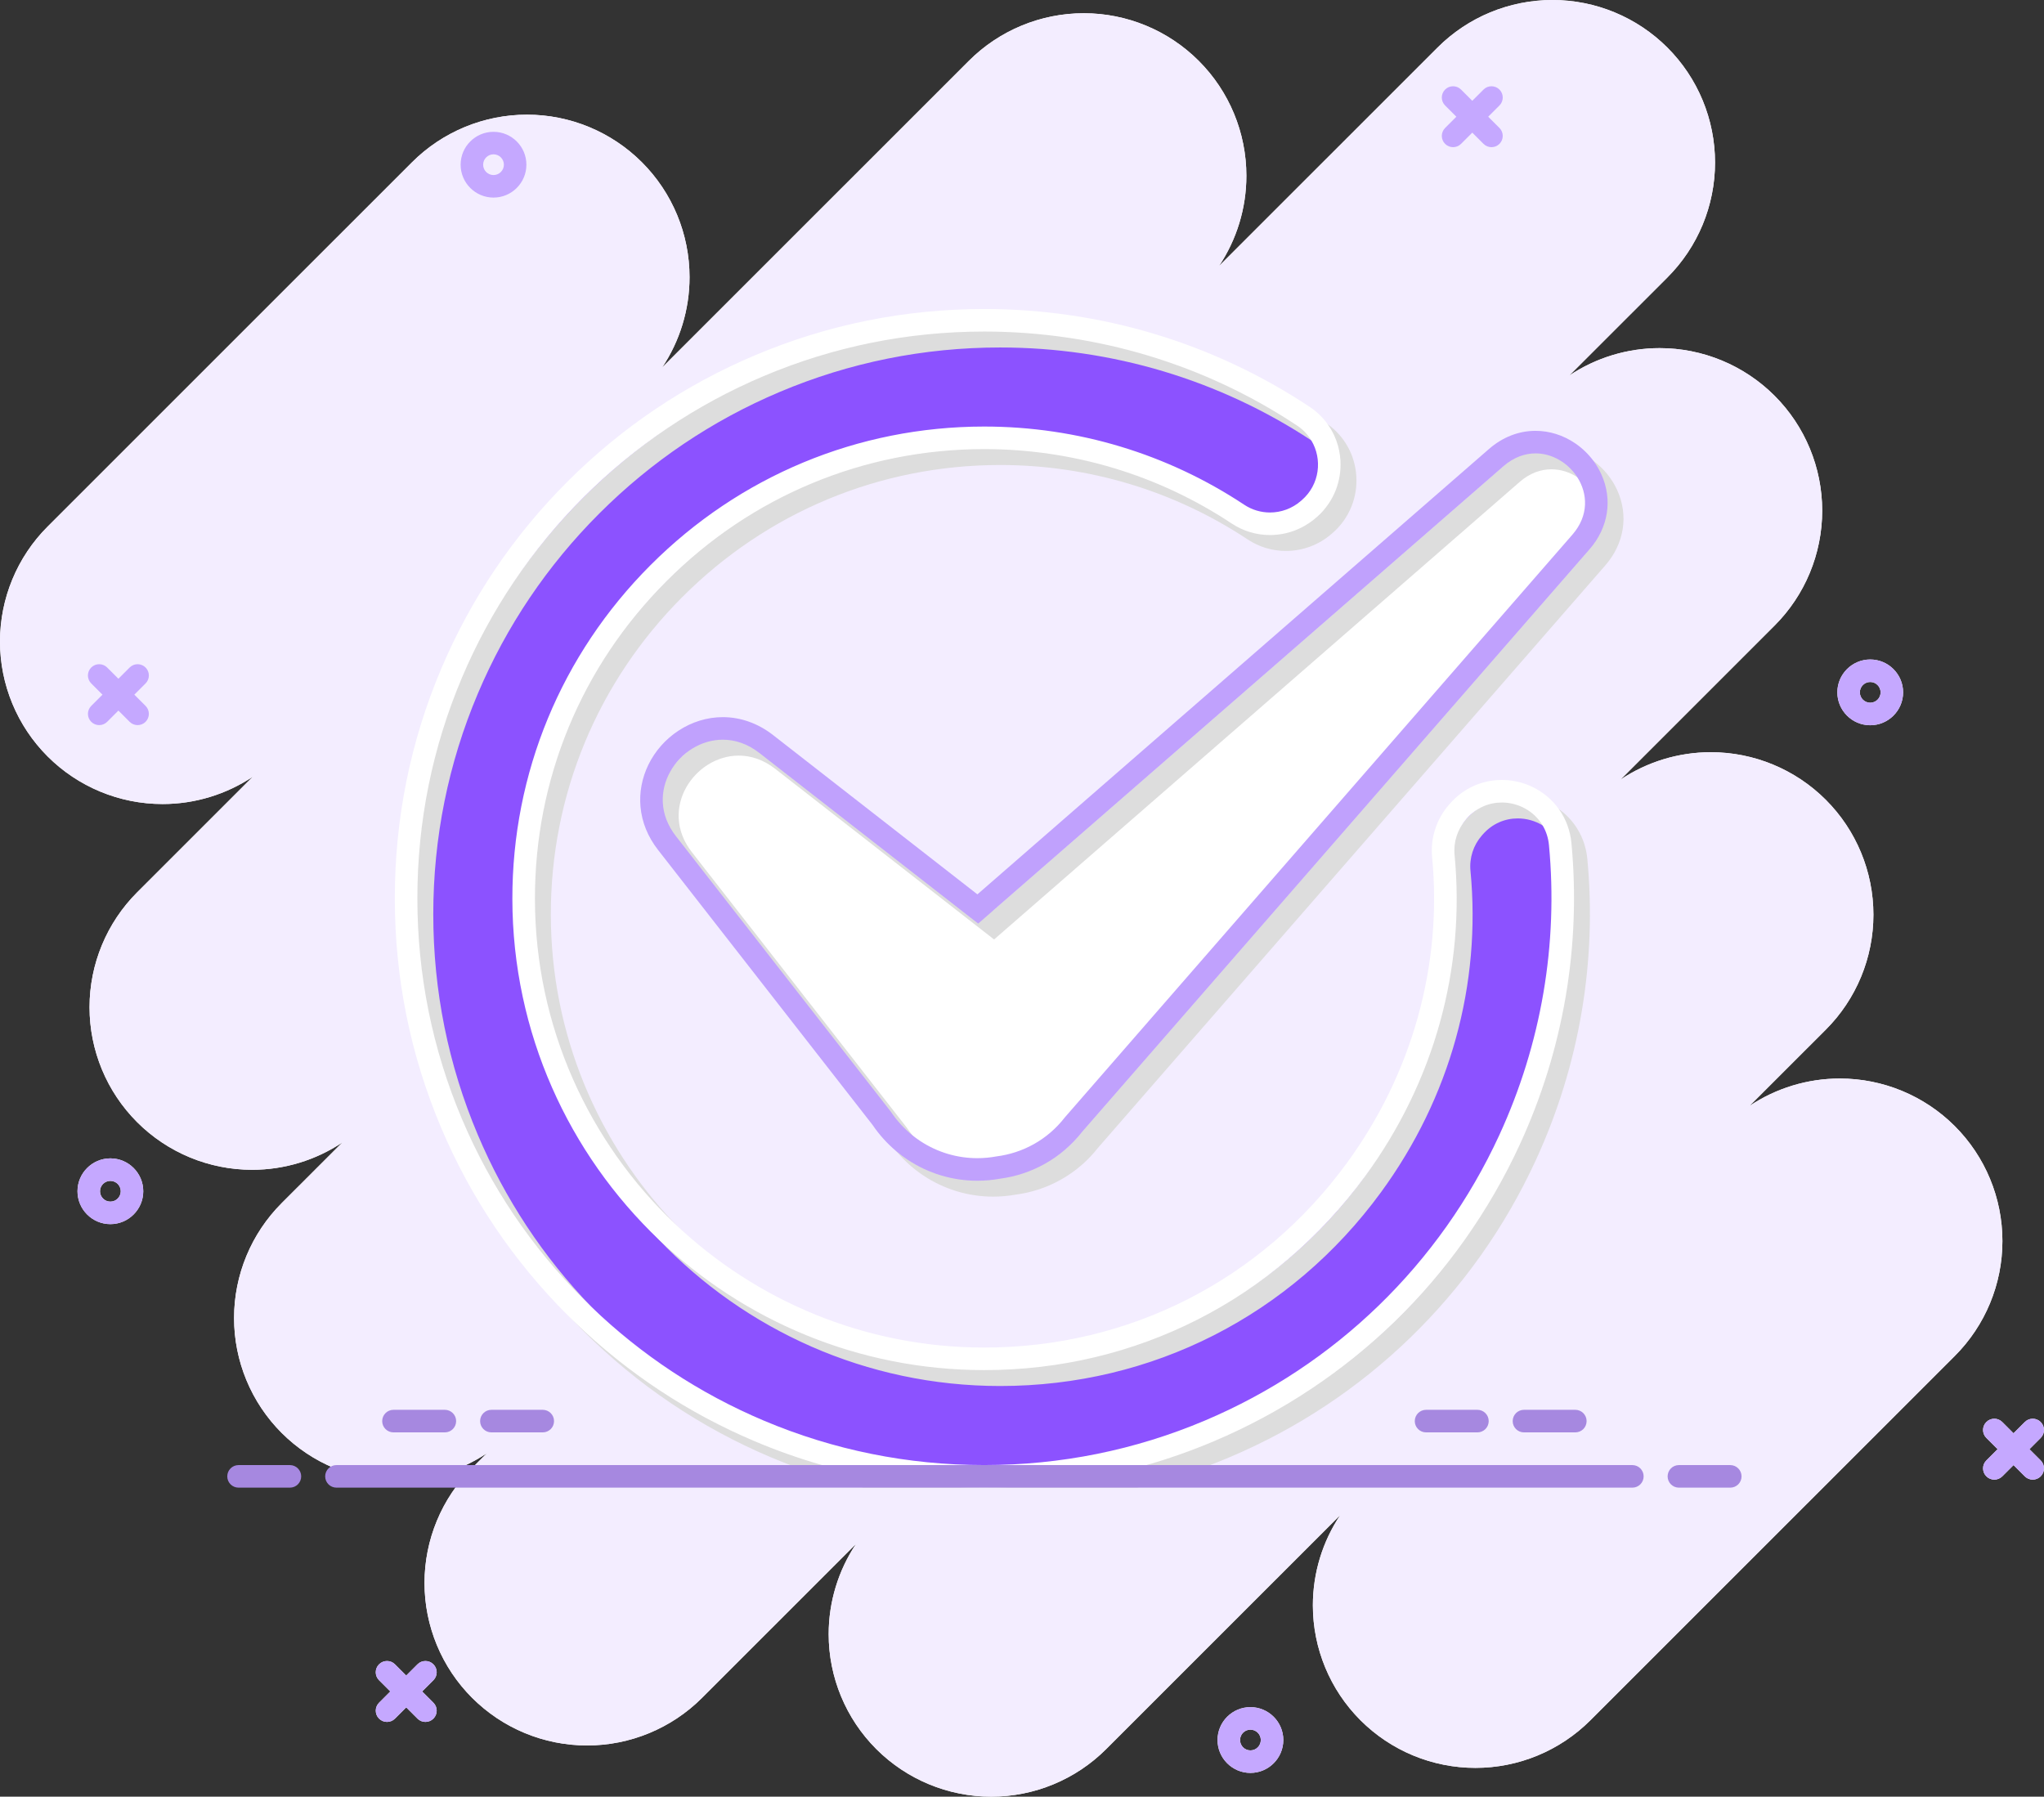 <svg width="124" height="109" viewBox="0 0 124 109" fill="none" xmlns="http://www.w3.org/2000/svg">
    <rect x="0" y="0" width="124" height="109" fill="#333333" stroke="none"/>
    <g clip-path="url(#clip0_944_1901)">
        <path d="M2.889 45.891C4.738 47.74 7.247 48.779 9.862 48.779C11.827 48.779 13.732 48.193 15.342 47.117L8.321 54.136C6.472 55.985 5.432 58.493 5.432 61.108C5.432 63.724 6.471 66.232 8.321 68.081C10.17 69.93 12.679 70.969 15.295 70.969C17.259 70.969 19.164 70.382 20.774 69.307L17.089 72.991C15.24 74.84 14.2 77.348 14.2 79.963C14.2 82.578 15.239 85.086 17.089 86.935C18.939 88.784 21.447 89.823 24.063 89.823C26.028 89.823 27.932 89.237 29.542 88.161L28.642 89.061C26.793 90.91 25.753 93.418 25.753 96.034C25.753 98.649 26.792 101.157 28.642 103.006C30.491 104.855 33 105.894 35.615 105.894C38.231 105.894 40.74 104.855 42.589 103.006L51.935 93.662C50.859 95.272 50.272 97.176 50.272 99.14C50.272 101.756 51.311 104.264 53.161 106.113C55.011 107.961 57.519 109.001 60.135 109.001C62.751 109.001 65.259 107.962 67.108 106.113L81.308 91.916C80.232 93.525 79.646 95.429 79.646 97.394C79.646 100.009 80.685 102.517 82.535 104.366C84.384 106.215 86.892 107.254 89.508 107.254C92.124 107.254 94.632 106.215 96.482 104.366L118.588 82.264C120.437 80.415 121.477 77.907 121.477 75.292C121.477 72.677 120.438 70.169 118.588 68.32C116.739 66.471 114.23 65.432 111.614 65.432C109.65 65.432 107.745 66.018 106.135 67.094L110.763 62.467C112.612 60.618 113.651 58.11 113.651 55.495C113.651 52.88 112.612 50.372 110.763 48.523C108.913 46.674 106.405 45.635 103.789 45.635C101.824 45.635 99.92 46.221 98.31 47.297L107.655 37.953C109.505 36.104 110.544 33.596 110.544 30.981C110.544 28.366 109.505 25.858 107.655 24.009C105.806 22.16 103.297 21.12 100.682 21.12C98.717 21.12 96.812 21.707 95.202 22.782L101.154 16.832C103.003 14.983 104.043 12.475 104.043 9.86C104.043 7.245 103.004 4.737 101.154 2.888C99.305 1.039 96.796 -0 94.18 -0C91.565 -0 89.056 1.038 87.207 2.888L73.95 16.142C75.026 14.532 75.612 12.628 75.612 10.664C75.612 8.049 74.573 5.541 72.723 3.692C70.874 1.843 68.365 0.803 65.75 0.803C63.134 0.803 60.626 1.842 58.776 3.692L40.168 22.296C41.244 20.686 41.831 18.782 41.831 16.817C41.831 14.202 40.792 11.694 38.942 9.845C37.093 7.996 34.584 6.957 31.968 6.957C29.353 6.957 26.844 7.996 24.995 9.845L2.889 31.947C1.039 33.796 0 36.304 0 38.919C0 41.534 1.039 44.042 2.889 45.891Z" fill="white"/>
        <path d="M121.186 87.919L120.503 88.602C120.237 88.868 120.237 89.3 120.503 89.567C120.77 89.834 121.203 89.834 121.469 89.567L122.152 88.885L122.834 89.567C123.101 89.834 123.533 89.834 123.8 89.567C124.066 89.3 124.066 88.868 123.8 88.602L123.117 87.919L123.8 87.237C124.066 86.97 124.066 86.538 123.8 86.272C123.666 86.138 123.492 86.071 123.317 86.071C123.142 86.071 122.967 86.138 122.834 86.272L122.151 86.954L121.469 86.272C121.335 86.138 121.161 86.071 120.986 86.071C120.811 86.071 120.636 86.138 120.503 86.272C120.236 86.538 120.236 86.97 120.503 87.237L121.185 87.919H121.186Z" fill="white"/>
        <path d="M23.678 102.618L22.996 103.301C22.729 103.567 22.729 104 22.996 104.266C23.262 104.533 23.695 104.533 23.961 104.266L24.644 103.584L25.326 104.266C25.593 104.533 26.025 104.533 26.292 104.266C26.559 104 26.559 103.567 26.292 103.301L25.61 102.618L26.292 101.936C26.559 101.669 26.559 101.237 26.292 100.971C26.159 100.837 25.984 100.771 25.809 100.771C25.634 100.771 25.459 100.837 25.326 100.971L24.643 101.653L23.961 100.971C23.828 100.837 23.653 100.771 23.478 100.771C23.303 100.771 23.128 100.837 22.995 100.971C22.728 101.237 22.728 101.669 22.995 101.936L23.677 102.618H23.678Z" fill="white"/>
        <path d="M6.217 42.144L5.535 42.826C5.268 43.093 5.268 43.525 5.535 43.792C5.801 44.058 6.234 44.058 6.5 43.792L7.183 43.109L7.865 43.792C8.132 44.058 8.564 44.058 8.831 43.792C9.098 43.525 9.098 43.093 8.831 42.826L8.149 42.144L8.831 41.462C9.098 41.195 9.098 40.763 8.831 40.496C8.698 40.363 8.523 40.296 8.348 40.296C8.173 40.296 7.998 40.363 7.865 40.496L7.183 41.178L6.5 40.496C6.367 40.363 6.192 40.296 6.017 40.296C5.842 40.296 5.668 40.363 5.534 40.496C5.267 40.763 5.267 41.195 5.534 41.462L6.216 42.144H6.217Z" fill="white"/>
        <path d="M88.351 7.081L87.668 7.763C87.402 8.03 87.402 8.462 87.668 8.729C87.935 8.995 88.368 8.995 88.634 8.729L89.317 8.046L89.999 8.729C90.266 8.995 90.698 8.995 90.965 8.729C91.231 8.462 91.231 8.03 90.965 7.763L90.282 7.081L90.965 6.399C91.231 6.132 91.231 5.7 90.965 5.433C90.831 5.299 90.657 5.233 90.482 5.233C90.307 5.233 90.132 5.299 89.999 5.433L89.316 6.115L88.634 5.433C88.5 5.299 88.326 5.233 88.151 5.233C87.976 5.233 87.801 5.299 87.668 5.433C87.401 5.7 87.401 6.132 87.668 6.399L88.35 7.081H88.351Z" fill="white"/>
        <path d="M75.857 103.569C76.957 103.569 77.853 104.464 77.853 105.564C77.853 106.664 76.957 107.559 75.857 107.559C74.757 107.559 73.862 106.664 73.862 105.564C73.862 104.464 74.757 103.569 75.857 103.569ZM75.857 106.193C76.204 106.193 76.487 105.911 76.487 105.564C76.487 105.217 76.204 104.935 75.857 104.935C75.51 104.935 75.228 105.217 75.228 105.564C75.228 105.911 75.51 106.193 75.857 106.193Z" fill="white"/>
        <path d="M113.458 40.01C114.558 40.01 115.453 40.905 115.453 42.005C115.453 43.104 114.558 43.999 113.458 43.999C112.358 43.999 111.463 43.104 111.463 42.005C111.463 40.905 112.358 40.01 113.458 40.01ZM113.458 42.633C113.805 42.633 114.087 42.351 114.087 42.005C114.087 41.658 113.805 41.375 113.458 41.375C113.111 41.375 112.829 41.658 112.829 42.005C112.829 42.351 113.111 42.633 113.458 42.633Z" fill="white"/>
        <path d="M29.939 7.997C31.039 7.997 31.934 8.892 31.934 9.992C31.934 11.092 31.039 11.987 29.939 11.987C28.839 11.987 27.944 11.092 27.944 9.992C27.944 8.892 28.839 7.997 29.939 7.997ZM29.939 10.62C30.286 10.62 30.569 10.338 30.569 9.992C30.569 9.645 30.286 9.362 29.939 9.362C29.593 9.362 29.31 9.645 29.31 9.992C29.31 10.338 29.593 10.62 29.939 10.62Z" fill="white"/>
        <path d="M6.696 70.276C7.796 70.276 8.691 71.171 8.691 72.271C8.691 73.371 7.796 74.266 6.696 74.266C5.596 74.266 4.701 73.371 4.701 72.271C4.701 71.171 5.596 70.276 6.696 70.276ZM6.696 72.9C7.043 72.9 7.325 72.618 7.325 72.271C7.325 71.924 7.043 71.642 6.696 71.642C6.349 71.642 6.067 71.924 6.067 72.271C6.067 72.618 6.349 72.9 6.696 72.9Z" fill="white"/>
        <path d="M2.889 45.891C4.738 47.74 7.247 48.779 9.862 48.779C11.827 48.779 13.732 48.193 15.342 47.117L8.321 54.136C6.472 55.985 5.432 58.493 5.432 61.108C5.432 63.724 6.471 66.232 8.321 68.081C10.17 69.93 12.679 70.969 15.295 70.969C17.259 70.969 19.164 70.382 20.774 69.307L17.089 72.991C15.24 74.84 14.2 77.348 14.2 79.963C14.2 82.578 15.239 85.086 17.089 86.935C18.939 88.784 21.447 89.823 24.063 89.823C26.028 89.823 27.932 89.237 29.542 88.161L28.642 89.061C26.793 90.91 25.753 93.418 25.753 96.034C25.753 98.649 26.792 101.157 28.642 103.006C30.491 104.855 33 105.894 35.615 105.894C38.231 105.894 40.74 104.855 42.589 103.006L51.935 93.662C50.859 95.272 50.272 97.176 50.272 99.14C50.272 101.756 51.311 104.264 53.161 106.113C55.011 107.961 57.519 109.001 60.135 109.001C62.751 109.001 65.259 107.962 67.108 106.113L81.308 91.916C80.232 93.525 79.646 95.429 79.646 97.394C79.646 100.009 80.685 102.517 82.535 104.366C84.384 106.215 86.892 107.254 89.508 107.254C92.124 107.254 94.632 106.215 96.482 104.366L118.588 82.264C120.437 80.415 121.477 77.907 121.477 75.292C121.477 72.677 120.438 70.169 118.588 68.32C116.739 66.471 114.23 65.432 111.614 65.432C109.65 65.432 107.745 66.018 106.135 67.094L110.763 62.467C112.612 60.618 113.651 58.11 113.651 55.495C113.651 52.88 112.612 50.372 110.763 48.523C108.913 46.674 106.405 45.635 103.789 45.635C101.824 45.635 99.92 46.221 98.31 47.297L107.655 37.953C109.505 36.104 110.544 33.596 110.544 30.981C110.544 28.366 109.505 25.858 107.655 24.009C105.806 22.16 103.297 21.12 100.682 21.12C98.717 21.12 96.812 21.707 95.202 22.782L101.154 16.832C103.003 14.983 104.043 12.475 104.043 9.86C104.043 7.245 103.004 4.737 101.154 2.888C99.305 1.039 96.796 -0 94.18 -0C91.565 -0 89.056 1.038 87.207 2.888L73.95 16.142C75.026 14.532 75.612 12.628 75.612 10.664C75.612 8.049 74.573 5.541 72.723 3.692C70.874 1.843 68.365 0.803 65.75 0.803C63.134 0.803 60.626 1.842 58.776 3.692L40.168 22.296C41.244 20.686 41.831 18.782 41.831 16.817C41.831 14.202 40.792 11.694 38.942 9.845C37.093 7.996 34.584 6.957 31.968 6.957C29.353 6.957 26.844 7.996 24.995 9.845L2.889 31.947C1.039 33.796 0 36.304 0 38.919C0 41.534 1.039 44.042 2.889 45.891Z" fill="#F3EDFF"/>
        <path d="M121.186 87.919L120.503 88.602C120.237 88.868 120.237 89.3 120.503 89.567C120.77 89.834 121.203 89.834 121.469 89.567L122.152 88.885L122.834 89.567C123.101 89.834 123.533 89.834 123.8 89.567C124.066 89.3 124.066 88.868 123.8 88.602L123.117 87.919L123.8 87.237C124.066 86.97 124.066 86.538 123.8 86.272C123.666 86.138 123.492 86.071 123.317 86.071C123.142 86.071 122.967 86.138 122.834 86.272L122.151 86.954L121.469 86.272C121.335 86.138 121.161 86.071 120.986 86.071C120.811 86.071 120.636 86.138 120.503 86.272C120.236 86.538 120.236 86.97 120.503 87.237L121.185 87.919H121.186Z" fill="#C5A8FF"/>
        <path d="M23.678 102.618L22.996 103.301C22.729 103.567 22.729 104 22.996 104.266C23.262 104.533 23.695 104.533 23.961 104.266L24.644 103.584L25.326 104.266C25.593 104.533 26.025 104.533 26.292 104.266C26.559 104 26.559 103.567 26.292 103.301L25.61 102.618L26.292 101.936C26.559 101.669 26.559 101.237 26.292 100.971C26.159 100.837 25.984 100.771 25.809 100.771C25.634 100.771 25.459 100.837 25.326 100.971L24.643 101.653L23.961 100.971C23.828 100.837 23.653 100.771 23.478 100.771C23.303 100.771 23.128 100.837 22.995 100.971C22.728 101.237 22.728 101.669 22.995 101.936L23.677 102.618H23.678Z" fill="#C5A8FF"/>
        <path d="M6.217 42.144L5.535 42.826C5.268 43.093 5.268 43.525 5.535 43.792C5.801 44.058 6.234 44.058 6.5 43.792L7.183 43.109L7.865 43.792C8.132 44.058 8.564 44.058 8.831 43.792C9.098 43.525 9.098 43.093 8.831 42.826L8.149 42.144L8.831 41.462C9.098 41.195 9.098 40.763 8.831 40.496C8.698 40.363 8.523 40.296 8.348 40.296C8.173 40.296 7.998 40.363 7.865 40.496L7.183 41.178L6.5 40.496C6.367 40.363 6.192 40.296 6.017 40.296C5.842 40.296 5.668 40.363 5.534 40.496C5.267 40.763 5.267 41.195 5.534 41.462L6.216 42.144H6.217Z" fill="#C5A8FF"/>
        <path d="M88.351 7.081L87.668 7.763C87.402 8.03 87.402 8.462 87.668 8.729C87.935 8.995 88.368 8.995 88.634 8.729L89.317 8.046L89.999 8.729C90.266 8.995 90.698 8.995 90.965 8.729C91.231 8.462 91.231 8.03 90.965 7.763L90.282 7.081L90.965 6.399C91.231 6.132 91.231 5.7 90.965 5.433C90.831 5.299 90.657 5.233 90.482 5.233C90.307 5.233 90.132 5.299 89.999 5.433L89.316 6.115L88.634 5.433C88.5 5.299 88.326 5.233 88.151 5.233C87.976 5.233 87.801 5.299 87.668 5.433C87.401 5.7 87.401 6.132 87.668 6.399L88.35 7.081H88.351Z" fill="#C5A8FF"/>
        <path d="M75.857 103.569C76.957 103.569 77.853 104.464 77.853 105.564C77.853 106.664 76.957 107.559 75.857 107.559C74.757 107.559 73.862 106.664 73.862 105.564C73.862 104.464 74.757 103.569 75.857 103.569ZM75.857 106.193C76.204 106.193 76.487 105.911 76.487 105.564C76.487 105.217 76.204 104.935 75.857 104.935C75.51 104.935 75.228 105.217 75.228 105.564C75.228 105.911 75.51 106.193 75.857 106.193Z" fill="#C5A8FF"/>
        <path d="M113.458 40.01C114.558 40.01 115.453 40.905 115.453 42.005C115.453 43.104 114.558 43.999 113.458 43.999C112.358 43.999 111.463 43.104 111.463 42.005C111.463 40.905 112.358 40.01 113.458 40.01ZM113.458 42.633C113.805 42.633 114.087 42.351 114.087 42.005C114.087 41.658 113.805 41.375 113.458 41.375C113.111 41.375 112.829 41.658 112.829 42.005C112.829 42.351 113.111 42.633 113.458 42.633Z" fill="#C5A8FF"/>
        <path d="M29.939 7.997C31.039 7.997 31.934 8.892 31.934 9.992C31.934 11.092 31.039 11.987 29.939 11.987C28.839 11.987 27.944 11.092 27.944 9.992C27.944 8.892 28.839 7.997 29.939 7.997ZM29.939 10.62C30.286 10.62 30.569 10.338 30.569 9.992C30.569 9.645 30.286 9.362 29.939 9.362C29.593 9.362 29.31 9.645 29.31 9.992C29.31 10.338 29.593 10.62 29.939 10.62Z" fill="#C5A8FF"/>
        <path d="M6.696 70.276C7.796 70.276 8.691 71.171 8.691 72.271C8.691 73.371 7.796 74.266 6.696 74.266C5.596 74.266 4.701 73.371 4.701 72.271C4.701 71.171 5.596 70.276 6.696 70.276ZM6.696 72.9C7.043 72.9 7.325 72.618 7.325 72.271C7.325 71.924 7.043 71.642 6.696 71.642C6.349 71.642 6.067 71.924 6.067 72.271C6.067 72.618 6.349 72.9 6.696 72.9Z" fill="#C5A8FF"/>
        <path d="M59.711 89.569C54.978 89.569 50.384 88.641 46.057 86.811C41.88 85.045 38.129 82.517 34.909 79.297C31.689 76.078 29.16 72.328 27.393 68.152C25.563 63.826 24.636 59.233 24.636 54.5C24.636 49.768 25.564 45.175 27.393 40.849C29.16 36.673 31.689 32.923 34.909 29.703C38.129 26.484 41.88 23.955 46.057 22.189C50.384 20.36 54.978 19.432 59.712 19.432C66.635 19.432 73.327 21.443 79.065 25.248C79.99 25.861 80.562 26.848 80.634 27.957C80.707 29.068 80.267 30.125 79.427 30.857L79.371 30.905C78.725 31.467 77.899 31.777 77.045 31.777C76.351 31.777 75.68 31.574 75.103 31.192C70.534 28.163 65.212 26.562 59.711 26.562H59.694C52.237 26.568 45.222 29.485 39.941 34.777C34.659 40.069 31.756 47.088 31.768 54.542C31.79 69.924 44.326 82.439 59.712 82.439C68.706 82.439 76.923 78.259 82.255 70.971C86.322 65.413 88.206 58.651 87.561 51.931C87.469 50.973 87.78 50.005 88.414 49.277L88.463 49.221C89.147 48.436 90.087 48.003 91.109 48.003C91.964 48.003 92.792 48.308 93.441 48.861C94.133 49.451 94.563 50.286 94.65 51.213C95.228 57.33 94.164 63.535 91.575 69.156C87.902 77.129 81.435 83.399 73.365 86.811C69.039 88.641 64.445 89.569 59.711 89.569H59.711Z" fill="#8C52FF"/>
        <path d="M59.29 70.948C57.919 70.948 56.588 70.547 55.44 69.788C54.681 69.285 54.006 68.613 53.486 67.842L40.468 51.153C39.922 50.454 39.609 49.687 39.537 48.873C39.471 48.137 39.614 47.384 39.949 46.697C40.303 45.973 40.849 45.353 41.528 44.905C42.235 44.438 43.038 44.191 43.85 44.191C44.779 44.191 45.69 44.519 46.483 45.137L59.317 55.144C63.088 51.862 90.577 27.93 90.778 27.755C91.48 27.144 92.302 26.821 93.154 26.821C94.56 26.821 95.913 27.718 96.521 29.053C97.106 30.338 96.877 31.77 95.907 32.883L65.124 68.227C63.997 69.675 62.375 70.599 60.553 70.833C60.137 70.909 59.712 70.948 59.289 70.948L59.29 70.948Z" fill="white"/>
        <g style="mix-blend-mode:multiply">
            <path d="M96.297 52.113C96.192 51.008 95.679 50.011 94.85 49.305C94.759 49.227 94.666 49.154 94.569 49.085C93.98 48.662 93.291 48.397 92.57 48.312C92.406 48.293 92.24 48.284 92.074 48.284C90.851 48.284 89.728 48.8 88.912 49.736L88.863 49.792C88.106 50.662 87.734 51.817 87.844 52.961C88.474 59.514 86.635 66.109 82.667 71.532C77.465 78.641 69.45 82.719 60.676 82.719C58.052 82.719 55.513 82.346 53.109 81.65C48.407 80.288 44.223 77.692 40.935 74.236C36.287 69.353 33.427 62.756 33.416 55.505C33.406 48.234 36.238 41.387 41.39 36.224C46.542 31.062 53.385 28.216 60.658 28.211H60.676C66.042 28.211 71.233 29.772 75.69 32.726C76.379 33.183 77.181 33.425 78.01 33.425C79.029 33.425 80.015 33.056 80.784 32.386L80.837 32.34L80.841 32.337C81.351 31.893 81.736 31.353 81.986 30.732C82.221 30.149 82.323 29.507 82.281 28.876C82.199 27.608 81.568 26.473 80.543 25.736C80.499 25.704 80.454 25.672 80.408 25.642C76.997 23.38 73.256 21.741 69.33 20.766C66.522 20.069 63.62 19.712 60.676 19.712C55.85 19.712 51.167 20.658 46.755 22.524C42.496 24.325 38.673 26.902 35.39 30.184C32.107 33.466 29.529 37.289 27.728 41.547C25.862 45.958 24.916 50.64 24.916 55.465C24.916 58.405 25.267 61.292 25.964 64.097C25.964 64.099 25.965 64.101 25.966 64.103C26.412 65.899 27 67.661 27.728 69.383C29.441 73.431 31.856 77.087 34.911 80.258C35.069 80.422 35.228 80.585 35.39 80.746C38.673 84.028 42.496 86.605 46.755 88.406C47.15 88.573 47.546 88.733 47.945 88.885C49.398 89.439 50.879 89.895 52.383 90.253H68.969C70.473 89.895 71.954 89.439 73.407 88.885C73.806 88.733 74.202 88.573 74.597 88.406C82.824 84.927 89.417 78.535 93.161 70.408C94.482 67.54 95.42 64.517 95.947 61.422C96.472 58.347 96.589 55.215 96.297 52.113ZM52.546 88.885C52.114 88.78 51.684 88.666 51.255 88.544C49.911 88.162 48.587 87.695 47.288 87.146C43.193 85.414 39.515 82.936 36.358 79.779C36.196 79.617 36.037 79.455 35.88 79.291C32.949 76.245 30.632 72.736 28.988 68.85C27.194 64.609 26.285 60.106 26.285 55.465C26.285 50.825 27.194 46.321 28.988 42.08C30.721 37.985 33.2 34.308 36.358 31.151C39.515 27.995 43.193 25.516 47.288 23.784C51.53 21.99 56.035 21.081 60.676 21.081C67.456 21.081 73.982 23.052 79.549 26.715C79.583 26.737 79.617 26.76 79.651 26.782C80.09 27.073 80.417 27.458 80.629 27.889C81.176 29 80.964 30.415 79.942 31.305C79.923 31.322 79.905 31.338 79.885 31.354C79.352 31.819 78.682 32.057 78.01 32.057C77.581 32.057 77.151 31.96 76.754 31.764C76.649 31.712 76.546 31.652 76.446 31.586C73.701 29.767 70.676 28.443 67.494 27.663C65.284 27.122 62.997 26.843 60.676 26.843H60.657C53.019 26.848 45.832 29.836 40.422 35.258C35.011 40.679 32.037 47.871 32.048 55.507C32.051 57.826 32.332 60.081 32.859 62.24C34.065 67.187 36.562 71.635 39.971 75.207C45.189 80.675 52.544 84.087 60.676 84.087C69.891 84.087 78.309 79.806 83.772 72.34C87.994 66.569 89.866 59.697 89.207 52.83C89.132 52.053 89.382 51.279 89.895 50.691L89.944 50.635C90.533 49.958 91.309 49.652 92.074 49.652C92.604 49.652 93.129 49.799 93.582 50.072C94.03 50.342 94.408 50.735 94.651 51.231C94.8 51.531 94.899 51.87 94.934 52.242C95.498 58.214 94.48 64.273 91.918 69.835C88.317 77.652 81.976 83.8 74.064 87.146C72.351 87.87 70.596 88.45 68.806 88.885C66.162 89.526 63.444 89.849 60.676 89.849C57.909 89.849 55.19 89.526 52.546 88.885Z" fill="#DDDDDD"/>
        </g>
        <g style="mix-blend-mode:multiply">
            <path d="M98.108 29.735C97.789 29.035 97.293 28.426 96.669 27.964C96.622 27.929 96.574 27.895 96.525 27.862C95.927 27.454 95.26 27.204 94.571 27.128C94.421 27.111 94.27 27.102 94.119 27.102C93.099 27.102 92.122 27.484 91.293 28.205C91.162 28.32 79.219 38.717 69.989 46.753C65.631 50.547 61.878 53.814 60.258 55.224L59.714 54.8L47.869 45.563C47.126 44.984 46.289 44.626 45.421 44.513H45.421C45.221 44.486 45.019 44.473 44.816 44.473H44.815C43.869 44.473 42.935 44.758 42.117 45.299C41.335 45.815 40.707 46.529 40.299 47.362C39.909 48.161 39.743 49.038 39.82 49.899C39.826 49.966 39.833 50.032 39.842 50.098C39.956 50.971 40.309 51.791 40.893 52.539L53.897 69.209C54.047 69.43 54.208 69.644 54.381 69.849C54.86 70.419 55.419 70.921 56.028 71.323C57.287 72.157 58.749 72.598 60.254 72.598C60.712 72.598 61.172 72.556 61.623 72.475C62.589 72.349 63.507 72.045 64.354 71.57C65.232 71.079 65.993 70.425 66.617 69.628C67.598 68.502 96.679 35.113 97.388 34.299C98.538 32.977 98.808 31.271 98.108 29.735ZM61.413 71.123C61.032 71.193 60.644 71.23 60.254 71.23C59.526 71.23 58.793 71.103 58.09 70.845C57.639 70.679 57.2 70.459 56.783 70.183C56.235 69.82 55.752 69.37 55.353 68.878C55.229 68.724 55.113 68.566 55.005 68.406L41.971 51.697C39.921 49.068 42.145 45.841 44.816 45.841C45.545 45.841 46.309 46.082 47.027 46.642L60.306 56.996C60.516 56.815 91.978 29.424 92.192 29.237C92.809 28.699 93.479 28.471 94.119 28.471C94.68 28.471 95.22 28.647 95.683 28.945C96.171 29.259 96.575 29.709 96.829 30.23C97.29 31.178 97.26 32.362 96.356 33.4C95.637 34.225 65.75 68.54 65.561 68.758C64.506 70.12 62.997 70.924 61.413 71.123Z" fill="#DDDDDD"/>
        </g>
        <path d="M95.332 51.148C95.26 50.39 94.996 49.683 94.57 49.085C94.374 48.812 94.145 48.561 93.885 48.34C93.113 47.681 92.127 47.319 91.109 47.319C89.886 47.319 88.763 47.834 87.947 48.771L87.898 48.828C87.141 49.697 86.77 50.852 86.879 51.996C87.509 58.549 85.67 65.144 81.702 70.567C76.501 77.677 68.485 81.754 59.711 81.754C52.444 81.754 45.829 78.892 40.935 74.236C35.722 69.276 32.463 62.281 32.452 54.54C32.441 47.269 35.273 40.422 40.426 35.259C45.578 30.097 52.421 27.251 59.693 27.246H59.711C65.077 27.246 70.269 28.807 74.725 31.762C75.414 32.218 76.216 32.46 77.045 32.46C78.065 32.46 79.05 32.091 79.82 31.421L79.872 31.375L79.876 31.372C80.386 30.928 80.772 30.388 81.021 29.767C81.256 29.184 81.358 28.542 81.317 27.911C81.264 27.111 80.994 26.363 80.544 25.736C80.25 25.326 79.879 24.966 79.443 24.677C73.592 20.798 66.769 18.747 59.711 18.747C54.886 18.747 50.202 19.693 45.791 21.559C41.532 23.36 37.708 25.937 34.425 29.219C31.142 32.501 28.565 36.324 26.763 40.582C24.897 44.992 23.951 49.675 23.951 54.5C23.951 59.325 24.897 64.007 26.763 68.418C28.565 72.676 31.143 76.499 34.425 79.781C34.586 79.942 34.748 80.101 34.912 80.258C38.084 83.314 41.741 85.729 45.791 87.441C47.129 88.007 48.493 88.489 49.877 88.884C53.057 89.794 56.35 90.253 59.711 90.253C63.073 90.253 66.365 89.794 69.545 88.884C70.93 88.489 72.294 88.007 73.632 87.441C81.859 83.962 88.452 77.57 92.197 69.442C93.518 66.575 94.455 63.552 94.983 60.457C95.507 57.382 95.624 54.25 95.332 51.148ZM28.024 41.115C29.756 37.02 32.235 33.343 35.393 30.186C38.55 27.029 42.228 24.551 46.324 22.819C50.565 21.025 55.07 20.115 59.711 20.115C66.533 20.115 73.097 22.111 78.686 25.817C79.052 26.06 79.341 26.369 79.549 26.715C80.235 27.851 80.065 29.394 78.978 30.34C78.959 30.356 78.94 30.372 78.921 30.389C78.387 30.854 77.717 31.092 77.045 31.092C76.502 31.092 75.957 30.937 75.481 30.621C70.83 27.538 65.375 25.878 59.711 25.878H59.692C52.054 25.883 44.867 28.872 39.457 34.293C34.046 39.714 31.072 46.905 31.083 54.542C31.095 62.661 34.509 69.999 39.971 75.207C45.113 80.108 52.069 83.122 59.711 83.122C68.927 83.122 77.345 78.84 82.807 71.375C87.029 65.604 88.901 58.732 88.242 51.865C88.167 51.088 88.418 50.315 88.93 49.726L88.979 49.669C89.569 48.993 90.344 48.687 91.109 48.687C92.094 48.687 93.059 49.194 93.582 50.072C93.789 50.419 93.927 50.823 93.969 51.277C94.533 57.249 93.515 63.309 90.953 68.87C87.352 76.687 81.011 82.835 73.099 86.181C68.857 87.975 64.353 88.884 59.711 88.884C55.069 88.884 50.565 87.975 46.324 86.181C42.437 84.537 38.927 82.221 35.88 79.291C35.717 79.134 35.554 78.975 35.393 78.813C32.235 75.656 29.756 71.98 28.024 67.885C26.23 63.644 25.32 59.141 25.32 54.5C25.32 49.859 26.23 45.356 28.024 41.115Z" fill="white"/>
        <path d="M97.143 28.77C97.014 28.485 96.855 28.215 96.67 27.964C96.365 27.552 95.991 27.19 95.561 26.896C94.832 26.4 94.001 26.138 93.154 26.138C92.134 26.138 91.157 26.519 90.329 27.24C90.197 27.355 78.254 37.752 69.024 45.788C64.666 49.582 60.913 52.849 59.294 54.259L46.904 44.599C45.989 43.885 44.934 43.508 43.851 43.508H43.85C42.904 43.508 41.971 43.794 41.152 44.334C40.37 44.85 39.742 45.563 39.334 46.397C38.945 47.196 38.779 48.073 38.855 48.934C38.939 49.881 39.3 50.769 39.928 51.573L52.932 68.244C53.338 68.843 53.831 69.388 54.382 69.849C54.6 70.033 54.828 70.203 55.063 70.359C56.322 71.192 57.784 71.633 59.289 71.633C59.747 71.633 60.208 71.592 60.659 71.51C61.624 71.384 62.543 71.079 63.389 70.605C64.267 70.114 65.028 69.46 65.653 68.663C66.633 67.537 95.714 34.148 96.423 33.334C97.574 32.013 97.843 30.307 97.143 28.77ZM55.818 69.218C55.657 69.111 55.503 68.998 55.354 68.878C54.836 68.46 54.391 67.965 54.04 67.44L41.007 50.732C38.956 48.103 41.18 44.876 43.851 44.876C44.58 44.876 45.344 45.117 46.062 45.677L59.342 56.032C59.551 55.849 91.013 28.459 91.227 28.272C91.845 27.734 92.514 27.506 93.154 27.506C94.183 27.506 95.138 28.097 95.683 28.945C96.321 29.935 96.401 31.276 95.391 32.435C94.672 33.261 64.786 67.575 64.596 67.793C63.541 69.155 62.032 69.959 60.448 70.157C60.067 70.228 59.679 70.264 59.289 70.264C58.096 70.264 56.888 69.926 55.818 69.218Z" fill="#C0A1FD"/>
        <path d="M99.712 89.569C99.712 89.947 99.406 90.253 99.028 90.253H20.411C20.033 90.253 19.727 89.947 19.727 89.569C19.727 89.191 20.033 88.884 20.411 88.884H99.028C99.406 88.884 99.712 89.191 99.712 89.569Z" fill="#A688E0"/>
        <path d="M17.588 90.253H14.471C14.093 90.253 13.787 89.947 13.787 89.569C13.787 89.191 14.093 88.884 14.471 88.884H17.588C17.966 88.884 18.272 89.191 18.272 89.569C18.272 89.947 17.966 90.253 17.588 90.253Z" fill="#A688E0"/>
        <path d="M32.927 86.9H29.81C29.432 86.9 29.126 86.594 29.126 86.216C29.126 85.838 29.432 85.531 29.81 85.531H32.927C33.305 85.531 33.611 85.838 33.611 86.216C33.611 86.594 33.305 86.9 32.927 86.9Z" fill="#A688E0"/>
        <path d="M26.987 86.9H23.871C23.493 86.9 23.186 86.594 23.186 86.216C23.186 85.838 23.493 85.531 23.871 85.531H26.987C27.365 85.531 27.672 85.838 27.672 86.216C27.672 86.594 27.365 86.9 26.987 86.9Z" fill="#A688E0"/>
        <path d="M89.629 86.9H86.512C86.134 86.9 85.828 86.594 85.828 86.216C85.828 85.838 86.134 85.531 86.512 85.531H89.629C90.007 85.531 90.313 85.838 90.313 86.216C90.313 86.594 90.007 86.9 89.629 86.9Z" fill="#A688E0"/>
        <path d="M95.568 86.9H92.452C92.074 86.9 91.768 86.594 91.768 86.216C91.768 85.838 92.074 85.531 92.452 85.531H95.568C95.946 85.531 96.252 85.838 96.252 86.216C96.252 86.594 95.946 86.9 95.568 86.9Z" fill="#A688E0"/>
        <path d="M104.967 90.253H101.851C101.473 90.253 101.167 89.947 101.167 89.569C101.167 89.191 101.473 88.884 101.851 88.884H104.967C105.345 88.884 105.652 89.191 105.652 89.569C105.652 89.947 105.345 90.253 104.967 90.253Z" fill="#A688E0"/>
    </g>
    <defs>
        <clipPath id="clip0_944_1901">
            <rect width="124" height="109" fill="white"/>
        </clipPath>
    </defs>
</svg>